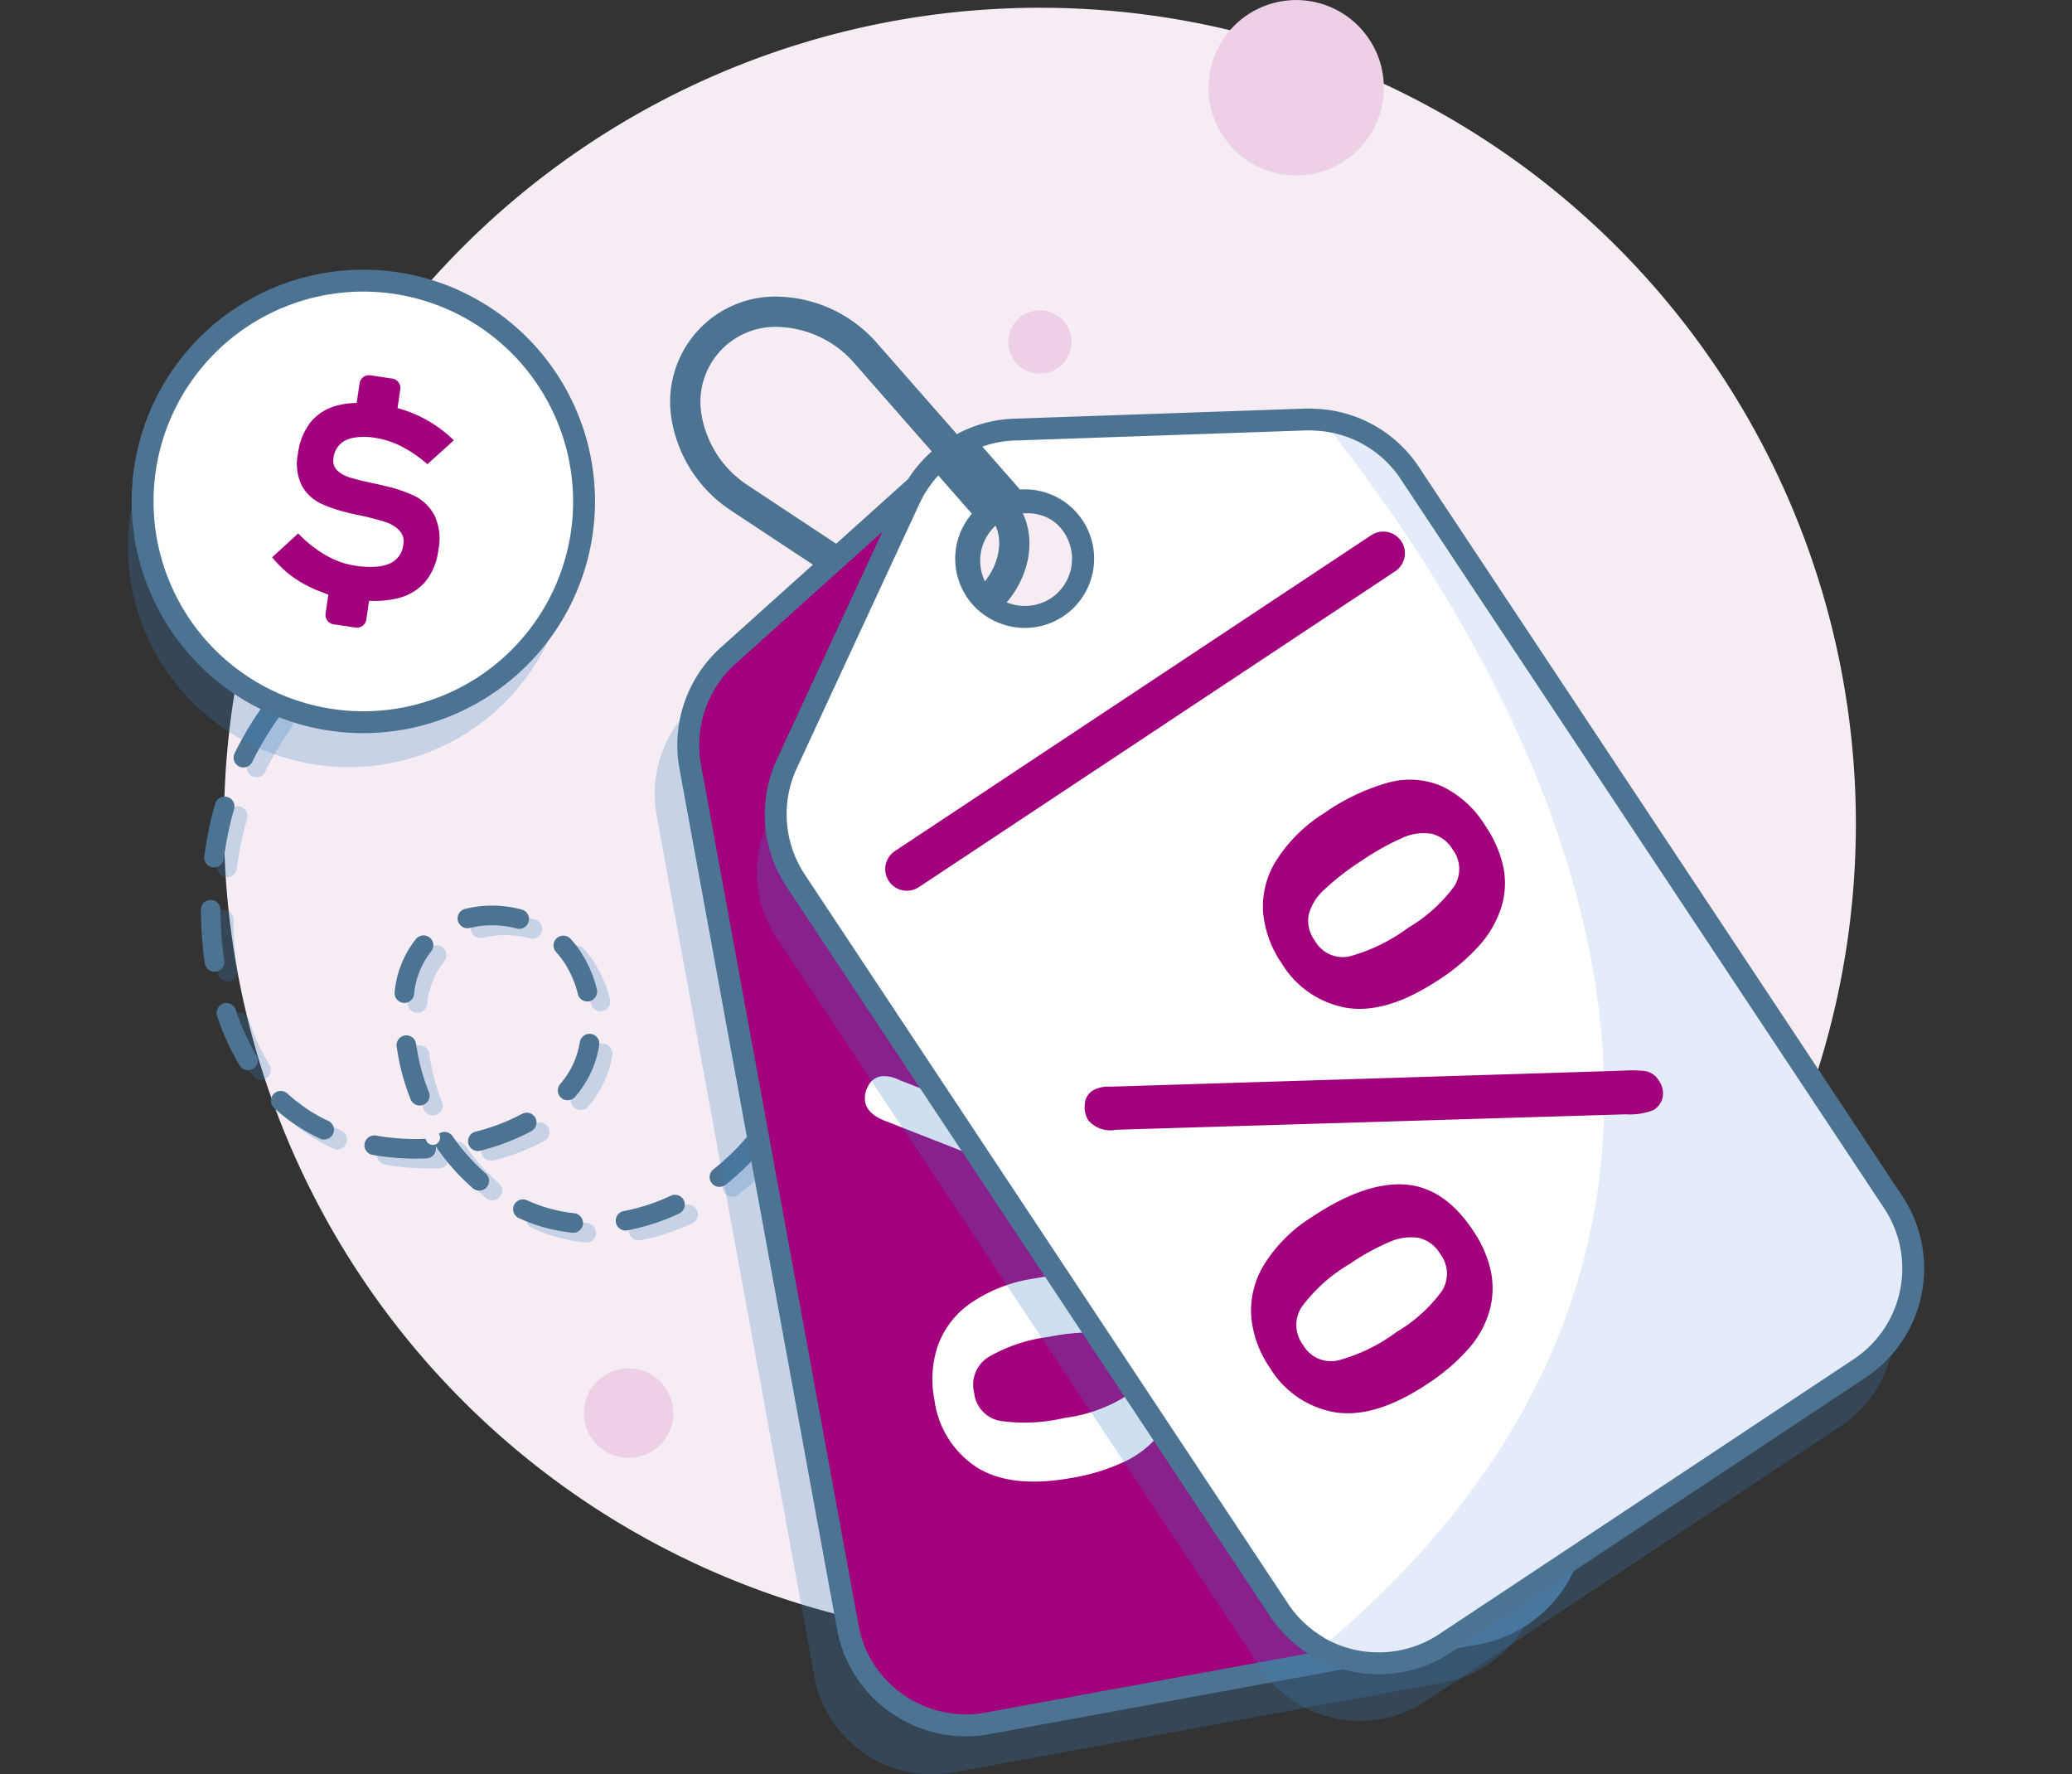<svg id="Group_66622" data-name="Group 66622" xmlns="http://www.w3.org/2000/svg" xmlns:xlink="http://www.w3.org/1999/xlink" width="136" height="116.43" viewBox="0 0 136 116.43"> 
  <rect x="0" y="0" width="136" height="116.43" fill="#333333" stroke="none"/> 
  <defs> 
    <clipPath id="clip-path"> 
      <rect id="Rectangle_138943" data-name="Rectangle 138943" width="136" height="116.43" fill="none"/> 
    </clipPath> 
    <clipPath id="clip-path-3"> 
      <rect id="Rectangle_138938" data-name="Rectangle 138938" width="40.297" height="39.715" fill="none"/> 
    </clipPath> 
    <clipPath id="clip-path-4"> 
      <rect id="Rectangle_138939" data-name="Rectangle 138939" width="58.208" height="74.082" fill="none"/> 
    </clipPath> 
    <clipPath id="clip-path-5"> 
      <rect id="Rectangle_138940" data-name="Rectangle 138940" width="74.669" height="67.688" fill="none"/> 
    </clipPath> 
    <clipPath id="clip-path-6"> 
      <rect id="Rectangle_138941" data-name="Rectangle 138941" width="28.977" height="28.978" fill="none"/> 
    </clipPath> 
  </defs> 
  <g id="Group_66254" data-name="Group 66254" clip-path="url(#clip-path)"> 
    <g id="Group_66253" data-name="Group 66253" transform="translate(0 0)"> 
      <g id="Group_66252" data-name="Group 66252" clip-path="url(#clip-path)"> 
        <path id="Path_11443" data-name="Path 11443" d="M415.185,64.22a53.556,53.556,0,1,1-53.556-53.556A53.556,53.556,0,0,1,415.185,64.22" transform="translate(-293.371 -10.155)" fill="#f6edf4"/> 
        <g id="Group_66242" data-name="Group 66242" transform="translate(14.041 41.83)" opacity="0.25" style="mix-blend-mode: multiply;isolation: isolate"> 
          <g id="Group_66241" data-name="Group 66241"> 
            <g id="Group_66240" data-name="Group 66240" clip-path="url(#clip-path-3)"> 
              <path id="Path_11444" data-name="Path 11444" d="M328.627,913.176a.644.644,0,0,1-.741-1.051,15.386,15.386,0,0,0,2.349-2.305.644.644,0,0,1,.995.819,16.693,16.693,0,0,1-2.546,2.5c-.019.014-.037.028-.057.04m-2.913,1.8a.653.653,0,0,1-.07.039,14.164,14.164,0,0,1-3.414,1.109.644.644,0,0,1-.236-1.266,12.883,12.883,0,0,0,3.1-1.009.644.644,0,0,1,.617,1.128m7.254-7.067a.644.644,0,0,1-.915-.843,16.835,16.835,0,0,0,1.229-3.066.644.644,0,1,1,1.237.36,18.126,18.126,0,0,1-1.324,3.3.64.64,0,0,1-.228.247m-13.933,8.273a.643.643,0,0,1-.411.095,11.27,11.27,0,0,1-3.5-.957.644.644,0,0,1,.535-1.172,9.953,9.953,0,0,0,3.1.848.644.644,0,0,1,.274,1.186m-6.168-2.768a.644.644,0,0,1-.766-.06,14.646,14.646,0,0,1-2.384-2.676.64.64,0,0,1-.058-.1.653.653,0,0,1,.025.153.645.645,0,0,1-.618.669,16.663,16.663,0,0,1-3.56-.232.644.644,0,1,1,.223-1.268,15.407,15.407,0,0,0,3.285.214.472.472,0,1,0,.863-.33.637.637,0,0,1,.9.161,13.38,13.38,0,0,0,2.174,2.441.644.644,0,0,1,.062.909.651.651,0,0,1-.143.122m3.112-3.826-.038.022a14.619,14.619,0,0,1-3.349,1.282.644.644,0,0,1-.316-1.249,13.3,13.3,0,0,0,3.054-1.167.644.644,0,0,1,.649,1.112m2.689-2.106a.644.644,0,0,1-.833-.963,5.646,5.646,0,0,0,.964-1.571,5.917,5.917,0,0,0,.329-1.191.644.644,0,0,1,1.27.217,7.215,7.215,0,0,1-.4,1.452,6.934,6.934,0,0,1-1.181,1.929.639.639,0,0,1-.147.127m1.3-6.48a.653.653,0,0,1-.185.079.644.644,0,0,1-.783-.467,6.762,6.762,0,0,0-.822-1.954,5.7,5.7,0,0,0-.6-.79.644.644,0,1,1,.954-.865,7.024,7.024,0,0,1,.734.969,8.062,8.062,0,0,1,.981,2.324.645.645,0,0,1-.282.7m-11,6.834a.624.624,0,0,1-.105.053.644.644,0,0,1-.837-.359,14.356,14.356,0,0,1-.831-2.927c-.026-.157-.056-.333-.086-.524a.644.644,0,0,1,1.273-.2c.029.188.058.36.084.512a13.079,13.079,0,0,0,.757,2.664.644.644,0,0,1-.254.783m-6.278,2.231a.644.644,0,0,1-.615.04c-.235-.109-.467-.226-.693-.349a11.649,11.649,0,0,1-2.317-1.66.644.644,0,0,1,.873-.948,10.373,10.373,0,0,0,2.062,1.477q.3.166.618.311a.644.644,0,0,1,.072,1.129m5.267-8.969a.644.644,0,0,1-.982-.622,6.553,6.553,0,0,1,1.4-3.478.644.644,0,1,1,.99.824,5.3,5.3,0,0,0-1.114,2.809.642.642,0,0,1-.3.468m7.541-4.861a.644.644,0,0,1-.51.077,6.214,6.214,0,0,0-3.075-.037.644.644,0,0,1-.313-1.25,7.422,7.422,0,0,1,3.723.043.644.644,0,0,1,.175,1.167m-17.807,9.27-.01.006a.644.644,0,0,1-.884-.218,16.069,16.069,0,0,1-1.478-3.251.644.644,0,1,1,1.223-.405,14.752,14.752,0,0,0,1.358,2.99.644.644,0,0,1-.208.878m-2.2-6.461a.644.644,0,0,1-.98-.452,24.721,24.721,0,0,1-.258-3.516.644.644,0,0,1,1.288,0,23.5,23.5,0,0,0,.244,3.333.645.645,0,0,1-.295.64m-.031-6.851a.644.644,0,0,1-.981-.63,23.638,23.638,0,0,1,.684-3.351l.032-.11a.644.644,0,0,1,1.235.367l-.028.1a22.306,22.306,0,0,0-.645,3.166.644.644,0,0,1-.3.461m1.931-6.563a.644.644,0,0,1-.922-.827,21.7,21.7,0,0,1,1.808-3.04.644.644,0,1,1,1.051.746,20.338,20.338,0,0,0-1.7,2.859.642.642,0,0,1-.236.262m3.95-5.587a.644.644,0,0,1-.805-.993,24.939,24.939,0,0,1,2.626-2.353.644.644,0,1,1,.789,1.018,23.641,23.641,0,0,0-2.489,2.231.65.65,0,0,1-.12.1" transform="translate(-294.248 -876.57)" fill="#3a7ec1"/> 
            </g> 
          </g> 
        </g> 
        <path id="Path_11445" data-name="Path 11445" d="M310.633,899.661a.644.644,0,0,1-.741-1.051,15.38,15.38,0,0,0,2.349-2.305.644.644,0,0,1,.995.819,16.7,16.7,0,0,1-2.546,2.5c-.019.014-.037.028-.057.04m-2.913,1.8a.651.651,0,0,1-.07.039,14.158,14.158,0,0,1-3.414,1.109.644.644,0,0,1-.236-1.266,12.883,12.883,0,0,0,3.1-1.009.644.644,0,0,1,.617,1.128m7.254-7.067a.644.644,0,0,1-.915-.843,16.837,16.837,0,0,0,1.229-3.065.644.644,0,1,1,1.237.36,18.134,18.134,0,0,1-1.324,3.3.641.641,0,0,1-.228.247m-13.933,8.273a.643.643,0,0,1-.411.095,11.264,11.264,0,0,1-3.5-.957.644.644,0,1,1,.535-1.172,9.956,9.956,0,0,0,3.1.848.644.644,0,0,1,.274,1.186m-6.168-2.768a.644.644,0,0,1-.766-.06,14.643,14.643,0,0,1-2.384-2.676.634.634,0,0,1-.058-.1.644.644,0,0,1-.593.822,16.668,16.668,0,0,1-3.56-.232.644.644,0,0,1,.223-1.268,15.4,15.4,0,0,0,3.285.214.473.473,0,1,0,.863-.33.637.637,0,0,1,.9.161,13.375,13.375,0,0,0,2.174,2.441.644.644,0,0,1,.062.909.653.653,0,0,1-.143.122m3.112-3.826-.038.022a14.608,14.608,0,0,1-3.349,1.282.644.644,0,1,1-.316-1.249,13.307,13.307,0,0,0,3.054-1.167.644.644,0,0,1,.649,1.112m2.689-2.106a.644.644,0,0,1-.833-.963,5.644,5.644,0,0,0,.964-1.571,5.916,5.916,0,0,0,.329-1.191.644.644,0,0,1,1.27.217,7.212,7.212,0,0,1-.4,1.452,6.935,6.935,0,0,1-1.181,1.929.642.642,0,0,1-.147.127m1.3-6.48a.651.651,0,0,1-.185.079A.644.644,0,0,1,301,887.1a6.762,6.762,0,0,0-.822-1.954,5.69,5.69,0,0,0-.6-.79.644.644,0,1,1,.954-.865,7.018,7.018,0,0,1,.734.969,8.062,8.062,0,0,1,.981,2.324.645.645,0,0,1-.282.7m-11,6.834a.629.629,0,0,1-.105.053.644.644,0,0,1-.837-.36,14.35,14.35,0,0,1-.831-2.927c-.026-.157-.056-.333-.086-.524a.644.644,0,0,1,1.273-.2c.029.188.058.36.084.512a13.083,13.083,0,0,0,.757,2.664.644.644,0,0,1-.254.783m-6.278,2.231a.644.644,0,0,1-.615.039c-.235-.109-.467-.226-.693-.349a11.641,11.641,0,0,1-2.317-1.66.644.644,0,0,1,.873-.948A10.372,10.372,0,0,0,284,895.116q.3.166.618.311a.644.644,0,0,1,.072,1.129m5.267-8.969a.644.644,0,0,1-.982-.623,6.553,6.553,0,0,1,1.4-3.478.644.644,0,1,1,.99.824,5.3,5.3,0,0,0-1.114,2.809.642.642,0,0,1-.3.468m7.541-4.862a.644.644,0,0,1-.51.077,6.215,6.215,0,0,0-3.075-.037.644.644,0,1,1-.313-1.25,7.422,7.422,0,0,1,3.723.043.644.644,0,0,1,.175,1.167M279.692,892l-.01.007a.644.644,0,0,1-.884-.218,16.069,16.069,0,0,1-1.478-3.251.644.644,0,1,1,1.223-.405,14.754,14.754,0,0,0,1.358,2.99.644.644,0,0,1-.208.878m-2.2-6.461a.636.636,0,0,1-.248.092.644.644,0,0,1-.731-.543,24.727,24.727,0,0,1-.258-3.516.644.644,0,1,1,1.288,0,23.511,23.511,0,0,0,.244,3.333.644.644,0,0,1-.295.64m-.031-6.851a.644.644,0,0,1-.981-.63,23.626,23.626,0,0,1,.684-3.351l.032-.11a.644.644,0,1,1,1.235.367l-.028.1a22.293,22.293,0,0,0-.645,3.166.644.644,0,0,1-.3.461m1.931-6.563a.644.644,0,0,1-.922-.827,21.693,21.693,0,0,1,1.808-3.04.644.644,0,0,1,1.051.746,20.344,20.344,0,0,0-1.7,2.859.642.642,0,0,1-.236.262m3.95-5.587a.644.644,0,0,1-.805-.993,24.954,24.954,0,0,1,2.626-2.353.644.644,0,1,1,.789,1.018,23.648,23.648,0,0,0-2.489,2.231.654.654,0,0,1-.12.1" transform="translate(-263.07 -821.87)" fill="#4d7393"/> 
        <g id="Group_66245" data-name="Group 66245" transform="translate(42.969 42.349)" opacity="0.25" style="mix-blend-mode: multiply;isolation: isolate"> 
          <g id="Group_66244" data-name="Group 66244"> 
            <g id="Group_66243" data-name="Group 66243" clip-path="url(#clip-path-4)"> 
              <path id="Path_11446" data-name="Path 11446" d="M911.227,907.943l-3.833-20.489-4.333,3.9a7.855,7.855,0,0,0-2.476,7.253l10.348,56.491a7.748,7.748,0,0,0,1.372,3.2l0,.01a7.883,7.883,0,0,0,7.782,3.107l32.131-5.893a7.859,7.859,0,0,0,6.315-9.146l-8.381-45.707Z" transform="translate(-900.455 -887.454)" fill="#3a7ec1"/> 
            </g> 
          </g> 
        </g> 
        <path id="Path_11447" data-name="Path 11447" d="M989.824,598.86c-.157-.083-.31-.146-.462-.209l-17.877-6.924a7.885,7.885,0,0,0-8.1,1.487l-6.523,5.866-1.528,1.374-6.2,5.578a7.855,7.855,0,0,0-2.476,7.253l10.348,56.491a7.749,7.749,0,0,0,1.371,3.2l0,.01a7.883,7.883,0,0,0,7.782,3.107l32.131-5.893a7.86,7.86,0,0,0,6.315-9.146l-10.356-56.479a7.813,7.813,0,0,0-4.427-5.71m-20.343,4.7a3.837,3.837,0,1,1,3.077-4.462,3.833,3.833,0,0,1-3.077,4.462" transform="translate(-901.36 -562.989)" fill="#a2007d"/> 
        <path id="Path_11448" data-name="Path 11448" d="M950.466,662.53A8.656,8.656,0,0,1,943.5,659c-.015-.021-.03-.044-.043-.067A8.54,8.54,0,0,1,942,655.5l-10.347-56.491a8.614,8.614,0,0,1,2.7-7.916l14.256-12.818a8.58,8.58,0,0,1,8.834-1.624l17.878,6.925c.182.074.348.145.52.233a8.551,8.551,0,0,1,4.818,6.226l10.356,56.479a8.587,8.587,0,0,1-6.892,9.982l-32.13,5.893a8.492,8.492,0,0,1-1.524.138m-5.768-4.322a7.2,7.2,0,0,0,7.033,2.77l32.13-5.893a7.149,7.149,0,0,0,5.738-8.31L979.243,590.3a7.112,7.112,0,0,0-4.02-5.187l-.034-.017c-.137-.072-.27-.126-.4-.181l-17.862-6.919a7.145,7.145,0,0,0-7.357,1.353l-14.253,12.816a7.168,7.168,0,0,0-2.25,6.587l10.348,56.493a6.987,6.987,0,0,0,1.244,2.9.757.757,0,0,1,.042.065m9.791-68.267a4.564,4.564,0,0,1-4.48-3.738,4.531,4.531,0,0,1,3.654-5.3,4.556,4.556,0,0,1,1.649,8.961h0a4.57,4.57,0,0,1-.819.074m-.007-7.674a3.141,3.141,0,0,0-.561.051,3.119,3.119,0,0,0,1.128,6.135,3.119,3.119,0,0,0-.567-6.186" transform="translate(-887.059 -548.586)" fill="#4d7393"/> 
        <path id="Path_11449" data-name="Path 11449" d="M1066.393,936.839h0a1.425,1.425,0,0,1,1.141-1.654l36.9-6.761a1.421,1.421,0,1,1,.512,2.8l-36.9,6.761a1.425,1.425,0,0,1-1.654-1.142" transform="translate(-1015.483 -884.098)" fill="#f9c358"/> 
        <path id="Path_11450" data-name="Path 11450" d="M1214.192,1261.614q-3.979.729-6.235-.666a6.233,6.233,0,0,1-2.814-4.436,6.955,6.955,0,0,1,.206-3.514,5.642,5.642,0,0,1,2.148-2.792,10.024,10.024,0,0,1,4.116-1.616,13.868,13.868,0,0,1,4.637-.183,5.34,5.34,0,0,1,3.131,1.59,6.793,6.793,0,0,1,1.616,3.525,7.664,7.664,0,0,1,.022,2.944,5.316,5.316,0,0,1-1.148,2.364,6.87,6.87,0,0,1-2.277,1.73,13.1,13.1,0,0,1-3.4,1.054m-.505-3.932a10.1,10.1,0,0,0,3.86-1.31,2.126,2.126,0,0,0,.861-2.289,2.193,2.193,0,0,0-.885-1.484,3.321,3.321,0,0,0-1.9-.492,16.642,16.642,0,0,0-2.986.322,17.23,17.23,0,0,0-2.979.771,3.379,3.379,0,0,0-1.614,1.125,2.177,2.177,0,0,0-.3,1.711,2.1,2.1,0,0,0,1.7,1.853,11.636,11.636,0,0,0,4.246-.207m8.319,16.858-31.147-12.223q-1.267-.457-1.42-1.291a1.6,1.6,0,0,1,.189-1.025,1.154,1.154,0,0,1,.859-.652,2.078,2.078,0,0,1,1.139.221l31.395,12.286a7.984,7.984,0,0,1,1.3.589,1.281,1.281,0,0,1,.566.919,1.437,1.437,0,0,1-.179,1.076,1.293,1.293,0,0,1-.9.563,4.346,4.346,0,0,1-1.807-.465m-18.964,11.159q-3.979.729-6.235-.666a6.233,6.233,0,0,1-2.814-4.436,6.93,6.93,0,0,1,.213-3.537,5.768,5.768,0,0,1,2.135-2.8,9.843,9.843,0,0,1,4.114-1.625q4.061-.744,6.4.431t2.954,4.55a7.577,7.577,0,0,1,.021,2.933,5.551,5.551,0,0,1-1.119,2.358,6.471,6.471,0,0,1-2.254,1.737,13.271,13.271,0,0,1-3.411,1.056m-.505-3.932a9.99,9.99,0,0,0,3.818-1.3,2.125,2.125,0,0,0,.861-2.29,2.234,2.234,0,0,0-.881-1.518,3.4,3.4,0,0,0-1.868-.508,15.033,15.033,0,0,0-2.991.3,10.571,10.571,0,0,0-3.973,1.341,2.151,2.151,0,0,0-.907,2.33,2.1,2.1,0,0,0,1.7,1.84,11.423,11.423,0,0,0,4.238-.194" transform="translate(-1132.659 -1188.719)" fill="#fff"/> 
        <g id="Group_66248" data-name="Group 66248" transform="translate(49.68 45.24)" opacity="0.25" style="mix-blend-mode: multiply;isolation: isolate"> 
          <g id="Group_66247" data-name="Group 66247"> 
            <g id="Group_66246" data-name="Group 66246" clip-path="url(#clip-path-5)"> 
              <path id="Path_11451" data-name="Path 11451" d="M1089.618,948.03,1041.682,957a7.84,7.84,0,0,0,.693,7.339l31.732,47.869a7.754,7.754,0,0,0,2.518,2.4l.005.008a7.884,7.884,0,0,0,8.377-.2l27.224-18.055a7.859,7.859,0,0,0,2.209-10.892Z" transform="translate(-1041.079 -948.03)" fill="#3a7ec1"/> 
            </g> 
          </g> 
        </g> 
        <path id="Path_11452" data-name="Path 11452" d="M1140.294,628.242l-31.734-47.855a7.813,7.813,0,0,0-6.316-3.509c-.176-.015-.342-.012-.507-.01l-19.159.665a7.864,7.864,0,0,0-3.27.853l3.254,3.707c.036.041.058.09.092.132a3.814,3.814,0,1,1-2.582,5.895c-.006-.009-.009-.018-.014-.027a3.8,3.8,0,0,1,.737-5l-3.149-3.588a7.909,7.909,0,0,0-1.927,2.578l-2.173,4.686-.846,1.824-5.046,10.88a7.856,7.856,0,0,0,.576,7.642l31.732,47.868a7.755,7.755,0,0,0,2.518,2.4l.006.008a7.883,7.883,0,0,0,8.377-.2l27.224-18.055a7.86,7.86,0,0,0,2.209-10.892" transform="translate(-1016.012 -549.339)" fill="#fff"/> 
        <path id="Path_11453" data-name="Path 11453" d="M1854.967,626.628a7.859,7.859,0,0,1-2.208,10.892l-27.224,18.055a7.883,7.883,0,0,1-8.377.2l-.005-.008c33.525-28.294,13.493-63.259-.236-80.506a7.812,7.812,0,0,1,6.316,3.509Z" transform="translate(-1730.214 -547.813)" fill="#e4ecf9"/> 
        <path id="Path_11454" data-name="Path 11454" d="M1217.836,753.971h0a1.425,1.425,0,0,1,.4-1.97l31.269-20.73a1.421,1.421,0,1,1,1.57,2.369l-31.269,20.73a1.425,1.425,0,0,1-1.969-.4" transform="translate(-1159.498 -696.151)" fill="#a2007d"/> 
        <path id="Path_11455" data-name="Path 11455" d="M1515.2,1085.333q-3.372,2.235-5.994,1.84a6.233,6.233,0,0,1-4.332-2.971,6.955,6.955,0,0,1-1.193-3.312,5.643,5.643,0,0,1,.876-3.412,10.023,10.023,0,0,1,3.149-3.1,13.872,13.872,0,0,1,4.192-1.993,5.339,5.339,0,0,1,3.5.23,6.792,6.792,0,0,1,2.872,2.606,7.665,7.665,0,0,1,1.178,2.7,5.316,5.316,0,0,1-.126,2.625,6.875,6.875,0,0,1-1.413,2.486,13.1,13.1,0,0,1-2.713,2.307m-2.011-3.417a10.1,10.1,0,0,0,3.034-2.723,2.125,2.125,0,0,0-.109-2.444,2.194,2.194,0,0,0-1.4-1.016,3.322,3.322,0,0,0-1.94.3,16.63,16.63,0,0,0-2.619,1.47,17.249,17.249,0,0,0-2.436,1.881,3.379,3.379,0,0,0-1.041,1.669,2.177,2.177,0,0,0,.4,1.691,2.1,2.1,0,0,0,2.287,1.037,11.63,11.63,0,0,0,3.822-1.86m14.279,12.227-33.444,1.013a1.887,1.887,0,0,1-1.813-.628,1.6,1.6,0,0,1-.229-1.017,1.153,1.153,0,0,1,.533-.937,2.073,2.073,0,0,1,1.134-.245l33.7-1.052a7.992,7.992,0,0,1,1.43.029,1.282,1.282,0,0,1,.882.623,1.438,1.438,0,0,1,.259,1.06,1.292,1.292,0,0,1-.6.871,4.349,4.349,0,0,1-1.844.283m-13.046,17.718q-3.372,2.235-5.995,1.84a6.233,6.233,0,0,1-4.332-2.971,6.924,6.924,0,0,1-1.195-3.335,5.769,5.769,0,0,1,.86-3.415,9.847,9.847,0,0,1,3.144-3.113q3.441-2.281,6.05-2.12t4.505,3.022a7.579,7.579,0,0,1,1.173,2.688,5.55,5.55,0,0,1-.1,2.608,6.475,6.475,0,0,1-1.389,2.484,13.269,13.269,0,0,1-2.721,2.312m-2.011-3.417a9.981,9.981,0,0,0,3-2.7,2.125,2.125,0,0,0-.109-2.444,2.235,2.235,0,0,0-1.407-1.049,3.4,3.4,0,0,0-1.917.268,15.042,15.042,0,0,0-2.632,1.453,10.575,10.575,0,0,0-3.125,2.8,2.151,2.151,0,0,0,.082,2.5,2.1,2.1,0,0,0,2.289,1.022,11.418,11.418,0,0,0,3.82-1.845" transform="translate(-1420.775 -1021.028)" fill="#a2007d"/> 
        <path id="Path_11456" data-name="Path 11456" d="M944.564,421.278c-.034-.042-.057-.092-.092-.133l-3.254-3.707-5.717-6.514a8.916,8.916,0,0,0-6.586-3.07,6.907,6.907,0,0,0-6.929,7.944,8.918,8.918,0,0,0,3.937,6.108l5.978,3.951,1.528-1.374-6.409-4.236a6.9,6.9,0,0,1-3.063-4.716,4.92,4.92,0,0,1,4.962-5.689,6.9,6.9,0,0,1,5.089,2.394l5.549,6.323,3.149,3.588.272.31c.873.995.643,2.882-.513,4.208a4.365,4.365,0,0,1-.5.481c.006.009.009.018.014.027a3.8,3.8,0,0,0,1.476,1.293,6.528,6.528,0,0,0,.5-.494c1.8-2.069,2.042-4.909.6-6.694" transform="translate(-877.923 -388.391)" fill="#4d7393"/> 
        <path id="Path_11457" data-name="Path 11457" d="M1093.878,644.726a8.635,8.635,0,0,1-5.991-1.05c-.023-.014-.045-.029-.066-.045a8.53,8.53,0,0,1-2.689-2.584L1053.4,593.18a8.613,8.613,0,0,1-.63-8.34l8.065-17.392a8.584,8.584,0,0,1,2.1-2.814.725.725,0,0,1,.521-.179.718.718,0,0,1,.495.243l3.149,3.588a.719.719,0,0,1-.076,1.023,3.091,3.091,0,0,0-.6,4.056c.009.014.02.032.03.05a3.164,3.164,0,0,0,4.3.854,3.114,3.114,0,0,0-2.224-5.668.719.719,0,0,1-.674-.258,1.343,1.343,0,0,1-.092-.13l-3.236-3.687a.718.718,0,0,1,.215-1.115,8.525,8.525,0,0,1,3.568-.93l19.161-.665c.213,0,.4,0,.592.013a8.527,8.527,0,0,1,6.856,3.828l31.734,47.854h0a8.588,8.588,0,0,1-2.412,11.888l-27.223,18.055a8.552,8.552,0,0,1-3.15,1.273m-5.2-2.252a7.205,7.205,0,0,0,7.556-.219l27.224-18.055a7.15,7.15,0,0,0,2.007-9.9l-31.735-47.855a7.111,7.111,0,0,0-5.737-3.187c-.188-.015-.328-.012-.467-.01l-19.156.665a6.982,6.982,0,0,0-2.1.4l2.47,2.814a4.547,4.547,0,1,1-1.745,8.587,4.5,4.5,0,0,1-1.751-1.538c-.011-.016-.023-.037-.035-.058a4.525,4.525,0,0,1,.372-5.4l-2.2-2.512a7.151,7.151,0,0,0-1.235,1.839l-8.064,17.389a7.168,7.168,0,0,0,.522,6.941l31.733,47.87a7.088,7.088,0,0,0,2.285,2.177.746.746,0,0,1,.064.043" transform="translate(-1001.782 -535.004)" fill="#4d7393"/> 
        <g id="Group_66251" data-name="Group 66251" transform="translate(8.4 21.366)" opacity="0.25" style="mix-blend-mode: multiply;isolation: isolate"> 
          <g id="Group_66250" data-name="Group 66250"> 
            <g id="Group_66249" data-name="Group 66249" clip-path="url(#clip-path-6)"> 
              <path id="Path_11458" data-name="Path 11458" d="M190.528,447.745a14.489,14.489,0,1,0,14.489,14.489,14.489,14.489,0,0,0-14.489-14.489" transform="translate(-176.039 -447.745)" fill="#3a7ec1"/> 
            </g> 
          </g> 
        </g> 
        <path id="Path_11459" data-name="Path 11459" d="M225.017,400.415a14.489,14.489,0,1,1-14.489-14.489,14.489,14.489,0,0,1,14.489,14.489" transform="translate(-186.685 -367.51)" fill="#fff"/> 
        <path id="Path_11460" data-name="Path 11460" d="M196.189,401.286A15.207,15.207,0,1,1,211.4,386.079a15.224,15.224,0,0,1-15.207,15.207m0-28.977a13.77,13.77,0,1,0,13.77,13.77,13.786,13.786,0,0,0-13.77-13.77" transform="translate(-172.345 -353.174)" fill="#4d7393"/> 
        <path id="Path_11461" data-name="Path 11461" d="M384.8,525.1a3.007,3.007,0,0,0-1.384-1.268,9.889,9.889,0,0,0-1.763-.584c-.13-.033-.266-.064-.4-.092a.223.223,0,0,0-.07-.021l-.071-.011a1.159,1.159,0,0,0-.159-.037.939.939,0,0,1-.149-.033q-.985-.21-1.511-.372a2.726,2.726,0,0,1-.269-.1,1.806,1.806,0,0,1-.572-.368.871.871,0,0,1-.243-.805,1.455,1.455,0,0,1,.811-1.181,1.858,1.858,0,0,1,.37-.132,4.074,4.074,0,0,1,1.558-.018,5.309,5.309,0,0,1,1.133.3,6.12,6.12,0,0,1,.588.26,8.311,8.311,0,0,1,1.7,1.169l1.735-1.566a8.314,8.314,0,0,0-3.013-1.9c-.22-.081-.45-.153-.681-.214l.182-1.234a.625.625,0,0,0-.525-.706l-1.443-.213a.625.625,0,0,0-.706.525l-.19,1.287a5.406,5.406,0,0,0-1.191.148,3.3,3.3,0,0,0-1.8,1.074,4.136,4.136,0,0,0-.862,2.108,3.234,3.234,0,0,0,.259,2.106,2.8,2.8,0,0,0,1.25,1.167,8.257,8.257,0,0,0,1.3.475c.22.065.451.126.7.181a.6.6,0,0,1,.1.02c.031.007.063.015.094.019.062.017.13.035.2.049s.139.026.2.035c.546.124.993.238,1.345.342.1.031.194.058.279.087a2.277,2.277,0,0,1,.921.546,1.068,1.068,0,0,1,.264.957,1.5,1.5,0,0,1-.922,1.238,2.839,2.839,0,0,1-.988.2,6.159,6.159,0,0,1-1.25-.074,5.308,5.308,0,0,1-1.409-.419c-.167-.076-.333-.16-.5-.254a8.1,8.1,0,0,1-1.828-1.444l-1.711,1.569a7.18,7.18,0,0,0,1.384,1.306,7.565,7.565,0,0,0,1.707.911c.253.1.452.175.6.232l-.183,1.242a.625.625,0,0,0,.525.706l1.443.213a.625.625,0,0,0,.706-.525l.181-1.229a6.724,6.724,0,0,0,1.723-.134,3.5,3.5,0,0,0,1.923-1.066,4.024,4.024,0,0,0,.9-2.135,3.561,3.561,0,0,0-.289-2.34" transform="translate(-356.317 -491.343)" fill="#a2007d"/> 
        <path id="Path_11462" data-name="Path 11462" d="M1673.794,5.75A5.754,5.754,0,1,1,1668.039,0a5.754,5.754,0,0,1,5.754,5.754" transform="translate(-1582.962 0.004)" fill="#eed0e6"/> 
        <path id="Path_11464" data-name="Path 11464" d="M808.994,1884.684a2.937,2.937,0,1,1-2.937-2.937,2.937,2.937,0,0,1,2.937,2.937" transform="translate(-764.797 -1791.951)" fill="#eed0e6"/> 
        <path id="Path_11465" data-name="Path 11465" d="M1391.027,428.808a2.077,2.077,0,1,1-2.077-2.077,2.077,2.077,0,0,1,2.077,2.077" transform="translate(-1320.693 -406.367)" fill="#eed0e6"/> 
      </g> 
    </g> 
  </g> 
</svg> 
